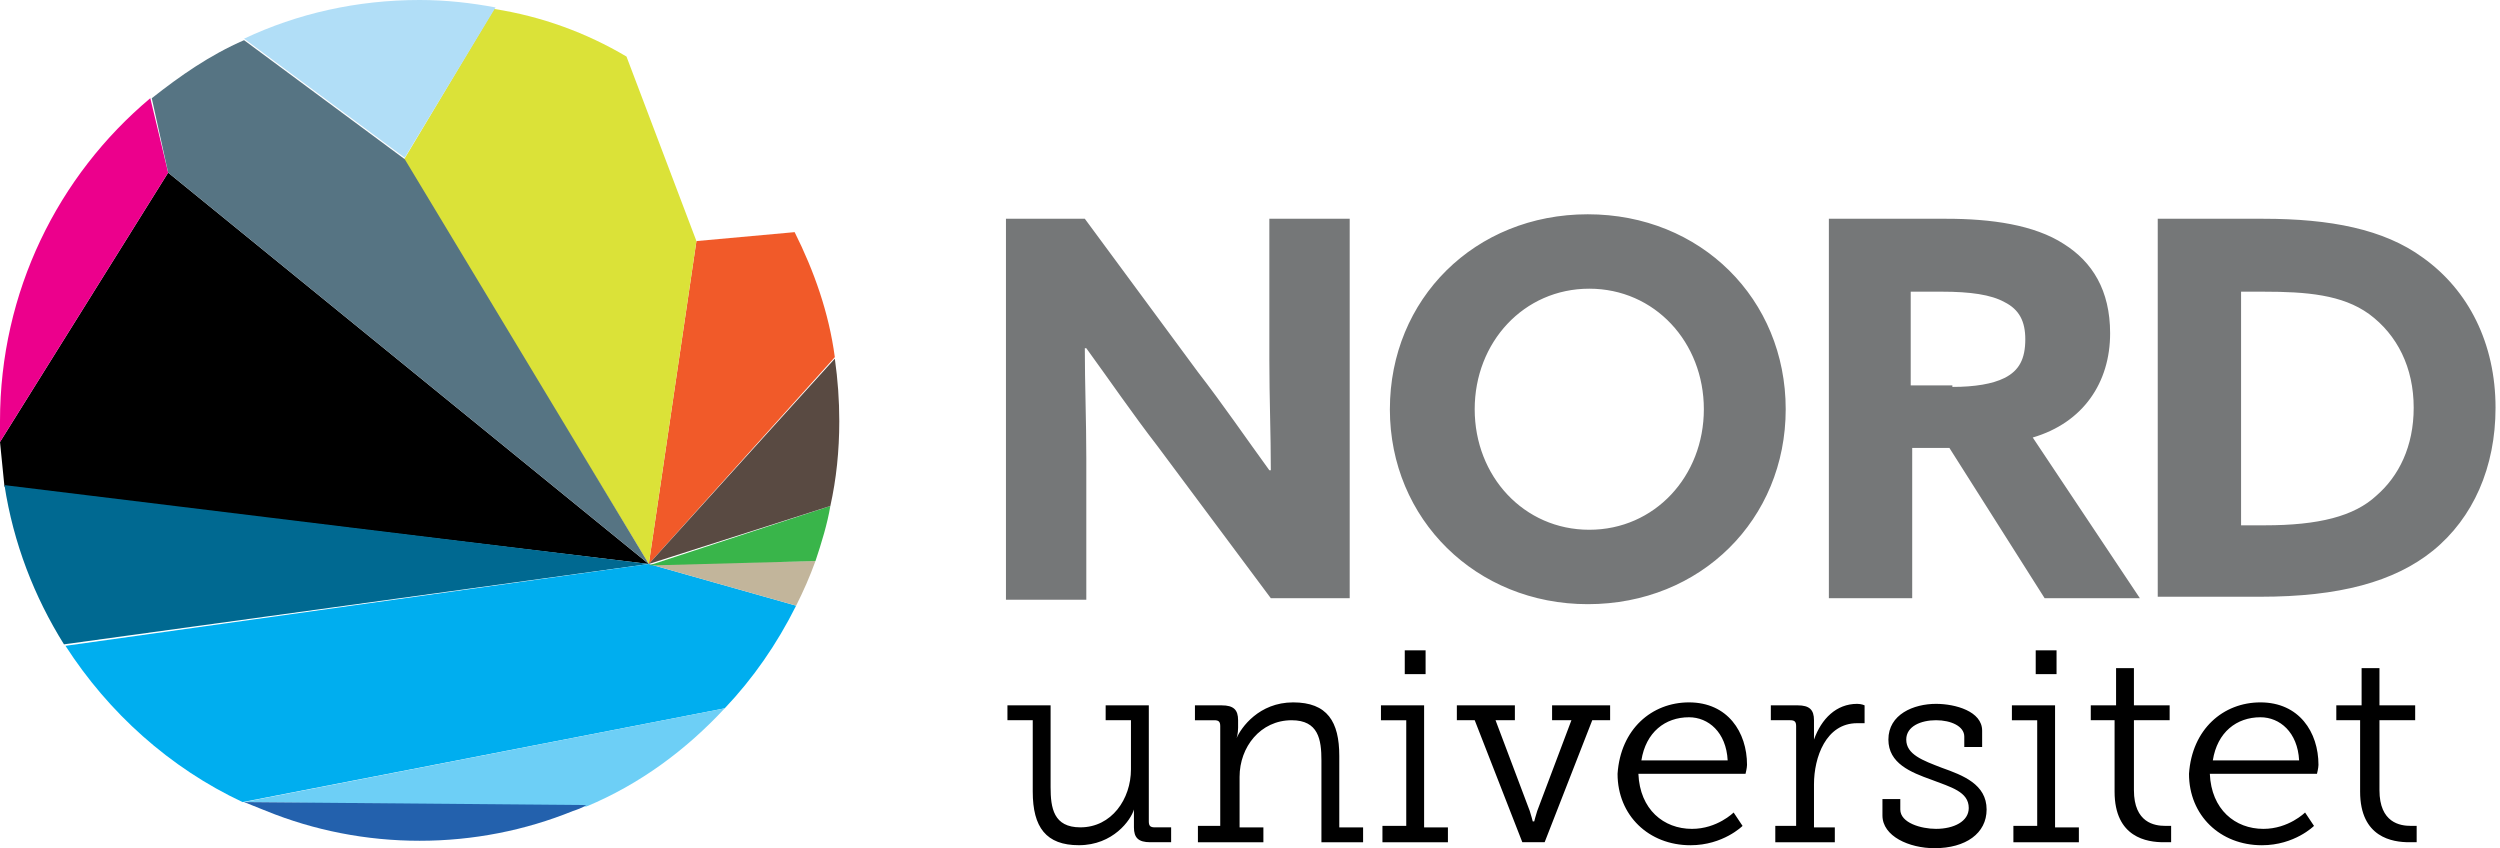 <svg xmlns="http://www.w3.org/2000/svg" viewBox="0 0 168 57"><g><path fill="#000" d="M11.3 11.6 0 29.7l.3 3 43.3 5.2-32.3-26.3Z" /><path fill="#F15A29" d="M43.6 37.9 56.1 24c-.4-3-1.4-5.8-2.7-8.4l-6.6.6-3.2 21.7Z" /><path fill="#DBE238" d="m43.6 37.9 3.2-21.7-4.7-12.4c-2.7-1.6-5.7-2.7-8.9-3.2l-6.1 10.2 16.5 27.1Z" /><path fill="#EC008C" d="M10.1 6.6C3.9 11.8 0 19.6 0 28.3v1.4l11.3-18.1-1.2-5Z" /><path fill="#567483" d="M43.6 37.9 27.2 10.7l-10.8-8c-2.3 1-4.3 2.4-6.2 3.9l1.1 5 32.3 26.3Z" /><path fill="#B1DEF7" d="M33.3.5C31.7.2 30 0 28.2 0 24 0 20 .9 16.4 2.6l10.8 8L33.3.5Z" /><path fill="#006991" d="M.3 32.6c.6 3.9 2 7.5 4 10.7l39.3-5.4L.3 32.6Z" /><path fill="#00AEEF" d="M4.4 43.4c2.9 4.5 7 8.2 11.9 10.5l32.4-6.3c1.9-2 3.5-4.3 4.8-6.9l-9.9-2.8-39.2 5.5Z" /><path fill="#C2B59B" d="M53.5 40.7c.5-1 .9-1.9 1.3-3l-11.2.2 9.9 2.8Z" /><path fill="#39B54A" d="M54.8 37.7c.4-1.2.8-2.5 1-3.7l-12.2 4 11.2-.3Z" /><path fill="#594A42" d="M55.8 34c.4-1.8.6-3.7.6-5.7 0-1.4-.1-2.8-.3-4.2L43.6 37.9 55.8 34Z" /><path fill="#6DCFF6" d="M39.4 54.2c3.6-1.5 6.7-3.8 9.3-6.6l-32.3 6.3 23 .3Z" /><path fill="#2361AD" d="m16.4 53.9 1.5.6c3.2 1.3 6.7 2 10.3 2 3.6 0 7.1-.7 10.3-2 .3-.1.6-.2.9-.4l-23-.2Z" /><path fill="#000" d="M69.4 48.398h-1.7v-1h2.9v5.5c0 1.4.2 2.7 2 2.7 2.1 0 3.4-1.9 3.4-3.9v-3.3h-1.7v-1h2.9v7.8c0 .3.1.4.4.4h1.1v1h-1.4c-.8 0-1.1-.3-1.1-1v-1.2c-.2.7-1.4 2.4-3.7 2.4-2.2 0-3.1-1.2-3.1-3.6v-4.8ZM80.4 55.5H82v-6.7c0-.3-.1-.4-.4-.4h-1.3v-1h1.8c.8 0 1.1.3 1.1 1v.5c0 .4-.1.7-.1.7.3-.7 1.5-2.4 3.8-2.4s3.1 1.3 3.1 3.6v4.8h1.6v1h-2.8v-5.5c0-1.4-.2-2.7-2-2.7-2.1 0-3.5 1.8-3.5 3.8v3.4h1.6v1h-4.4v-1.1h-.1ZM92.9 55.5h1.6v-7.1h-1.7v-1h2.9v8.2h1.6v1h-4.4v-1.1Zm1.5-11.8h1.4v1.6h-1.4v-1.6ZM97.9 47.398h3.9v1h-1.3l2.3 6.1c.1.3.2.7.2.7h.1s.1-.4.2-.7l2.3-6.1h-1.3v-1h3.9v1H107l-3.2 8.2h-1.5l-3.2-8.2h-1.2v-1ZM113.5 47.2c2.6 0 3.9 2 3.9 4.2 0 .2-.1.6-.1.6h-7.2c.1 2.4 1.7 3.7 3.6 3.7 1.7 0 2.8-1.1 2.8-1.1l.6.9s-1.3 1.3-3.5 1.3c-2.8 0-4.9-2-4.9-4.8.2-3 2.3-4.8 4.8-4.8Zm2.6 3.9c-.1-1.9-1.3-2.9-2.6-2.9-1.6 0-2.9 1-3.2 2.9h5.8ZM119.3 55.499h1.4v-6.7c0-.3-.1-.4-.4-.4H119v-1h1.8c.8 0 1.1.3 1.1 1V49.699c.5-1.4 1.5-2.4 2.9-2.4.3 0 .5.1.5.1v1.2h-.5c-2.1 0-2.9 2.3-2.9 4.1v2.9h1.4v1h-4v-1.1ZM126.6 53.699h1.1v.7c0 .9 1.4 1.3 2.4 1.3 1.2 0 2.2-.5 2.2-1.4 0-1.1-1.2-1.4-2.5-1.9-1.4-.5-2.9-1.1-2.9-2.7 0-1.7 1.7-2.4 3.2-2.4 1.3 0 3.1.5 3.1 1.8v1.1H132v-.7c0-.7-.9-1.1-1.9-1.1-1 0-2 .4-2 1.3 0 1 1.1 1.4 2.4 1.9 1.4.5 3 1.1 3 2.8 0 1.6-1.4 2.6-3.5 2.6-1.7 0-3.5-.8-3.5-2.2v-1.1h.1ZM135.3 55.5h1.6v-7.1h-1.7v-1h2.9v8.2h1.6v1h-4.4v-1.1Zm1.5-11.8h1.4v1.6h-1.4v-1.6ZM142.2 48.398h-1.7v-1h1.7v-2.5h1.2v2.5h2.4v1h-2.4v4.7c0 2.2 1.4 2.4 2.1 2.4h.4v1.1h-.5c-1.1 0-3.3-.3-3.3-3.4v-4.8h.1ZM151.901 47.2c2.6 0 3.9 2 3.9 4.2 0 .2-.1.6-.1.6h-7.2c.1 2.4 1.7 3.7 3.6 3.7 1.7 0 2.8-1.1 2.8-1.1l.6.9s-1.3 1.3-3.5 1.3c-2.8 0-4.9-2-4.9-4.8.2-3 2.3-4.8 4.8-4.8Zm2.6 3.9c-.1-1.9-1.3-2.9-2.6-2.9-1.6 0-2.9 1-3.2 2.9h5.8ZM158.7 48.398H157v-1h1.7v-2.5h1.2v2.5h2.4v1h-2.4v4.7c0 2.2 1.4 2.4 2.1 2.4h.4v1.1h-.5c-1.1 0-3.3-.3-3.3-3.4v-4.8h.1Z" /><path fill="#757778" d="M77.8 30.001c-1.7-2.2-3.2-4.4-4.8-6.6h-.1c0 2.4.1 4.9.1 7.4v9.5h-5.4v-25.6h5.3l7.6 10.3c1.7 2.2 3.2 4.4 4.8 6.6h.1c0-2.4-.1-4.9-.1-7.4v-9.5h5.4v25.5h-5.3l-7.6-10.2ZM93.4 27.5c0-7.4 5.7-13.1 13.299-13.1 7.6 0 13.3 5.7 13.3 13.1 0 7.4-5.7 13.1-13.3 13.1-7.5 0-13.3-5.7-13.3-13.1Zm21.099 0c0-4.5-3.3-8.1-7.7-8.1s-7.7 3.6-7.7 8.1 3.3 8.1 7.7 8.1 7.7-3.6 7.7-8.1ZM122.8 14.701h8c3 0 5.9.4 7.9 1.7 1.9 1.2 3.1 3.1 3.1 6 0 3.3-1.8 6-5.2 7l7.2 10.8h-6.4l-6.4-10.1h-2.5v10.1h-5.6v-25.5h-.1Zm8.4 11.3c1.5 0 2.7-.2 3.5-.6 1-.5 1.4-1.3 1.4-2.6 0-1.2-.4-2-1.4-2.5-.9-.5-2.3-.7-4.2-.7h-2.1v6.3h2.8v.1ZM145 14.701h7.1c4.5 0 8.1.7 10.7 2.6 3.1 2.2 4.9 5.8 4.9 10.1 0 4-1.5 7.4-4.2 9.6-2.6 2.1-6.3 3.1-11.6 3.1H145v-25.4Zm7.2 20.6c3.6 0 6-.6 7.5-2 1.5-1.3 2.5-3.3 2.5-5.9 0-2.7-1.1-4.9-3-6.3-1.8-1.3-4.2-1.5-7.1-1.5h-1.5v15.7h1.6Z" /></g>
</svg>